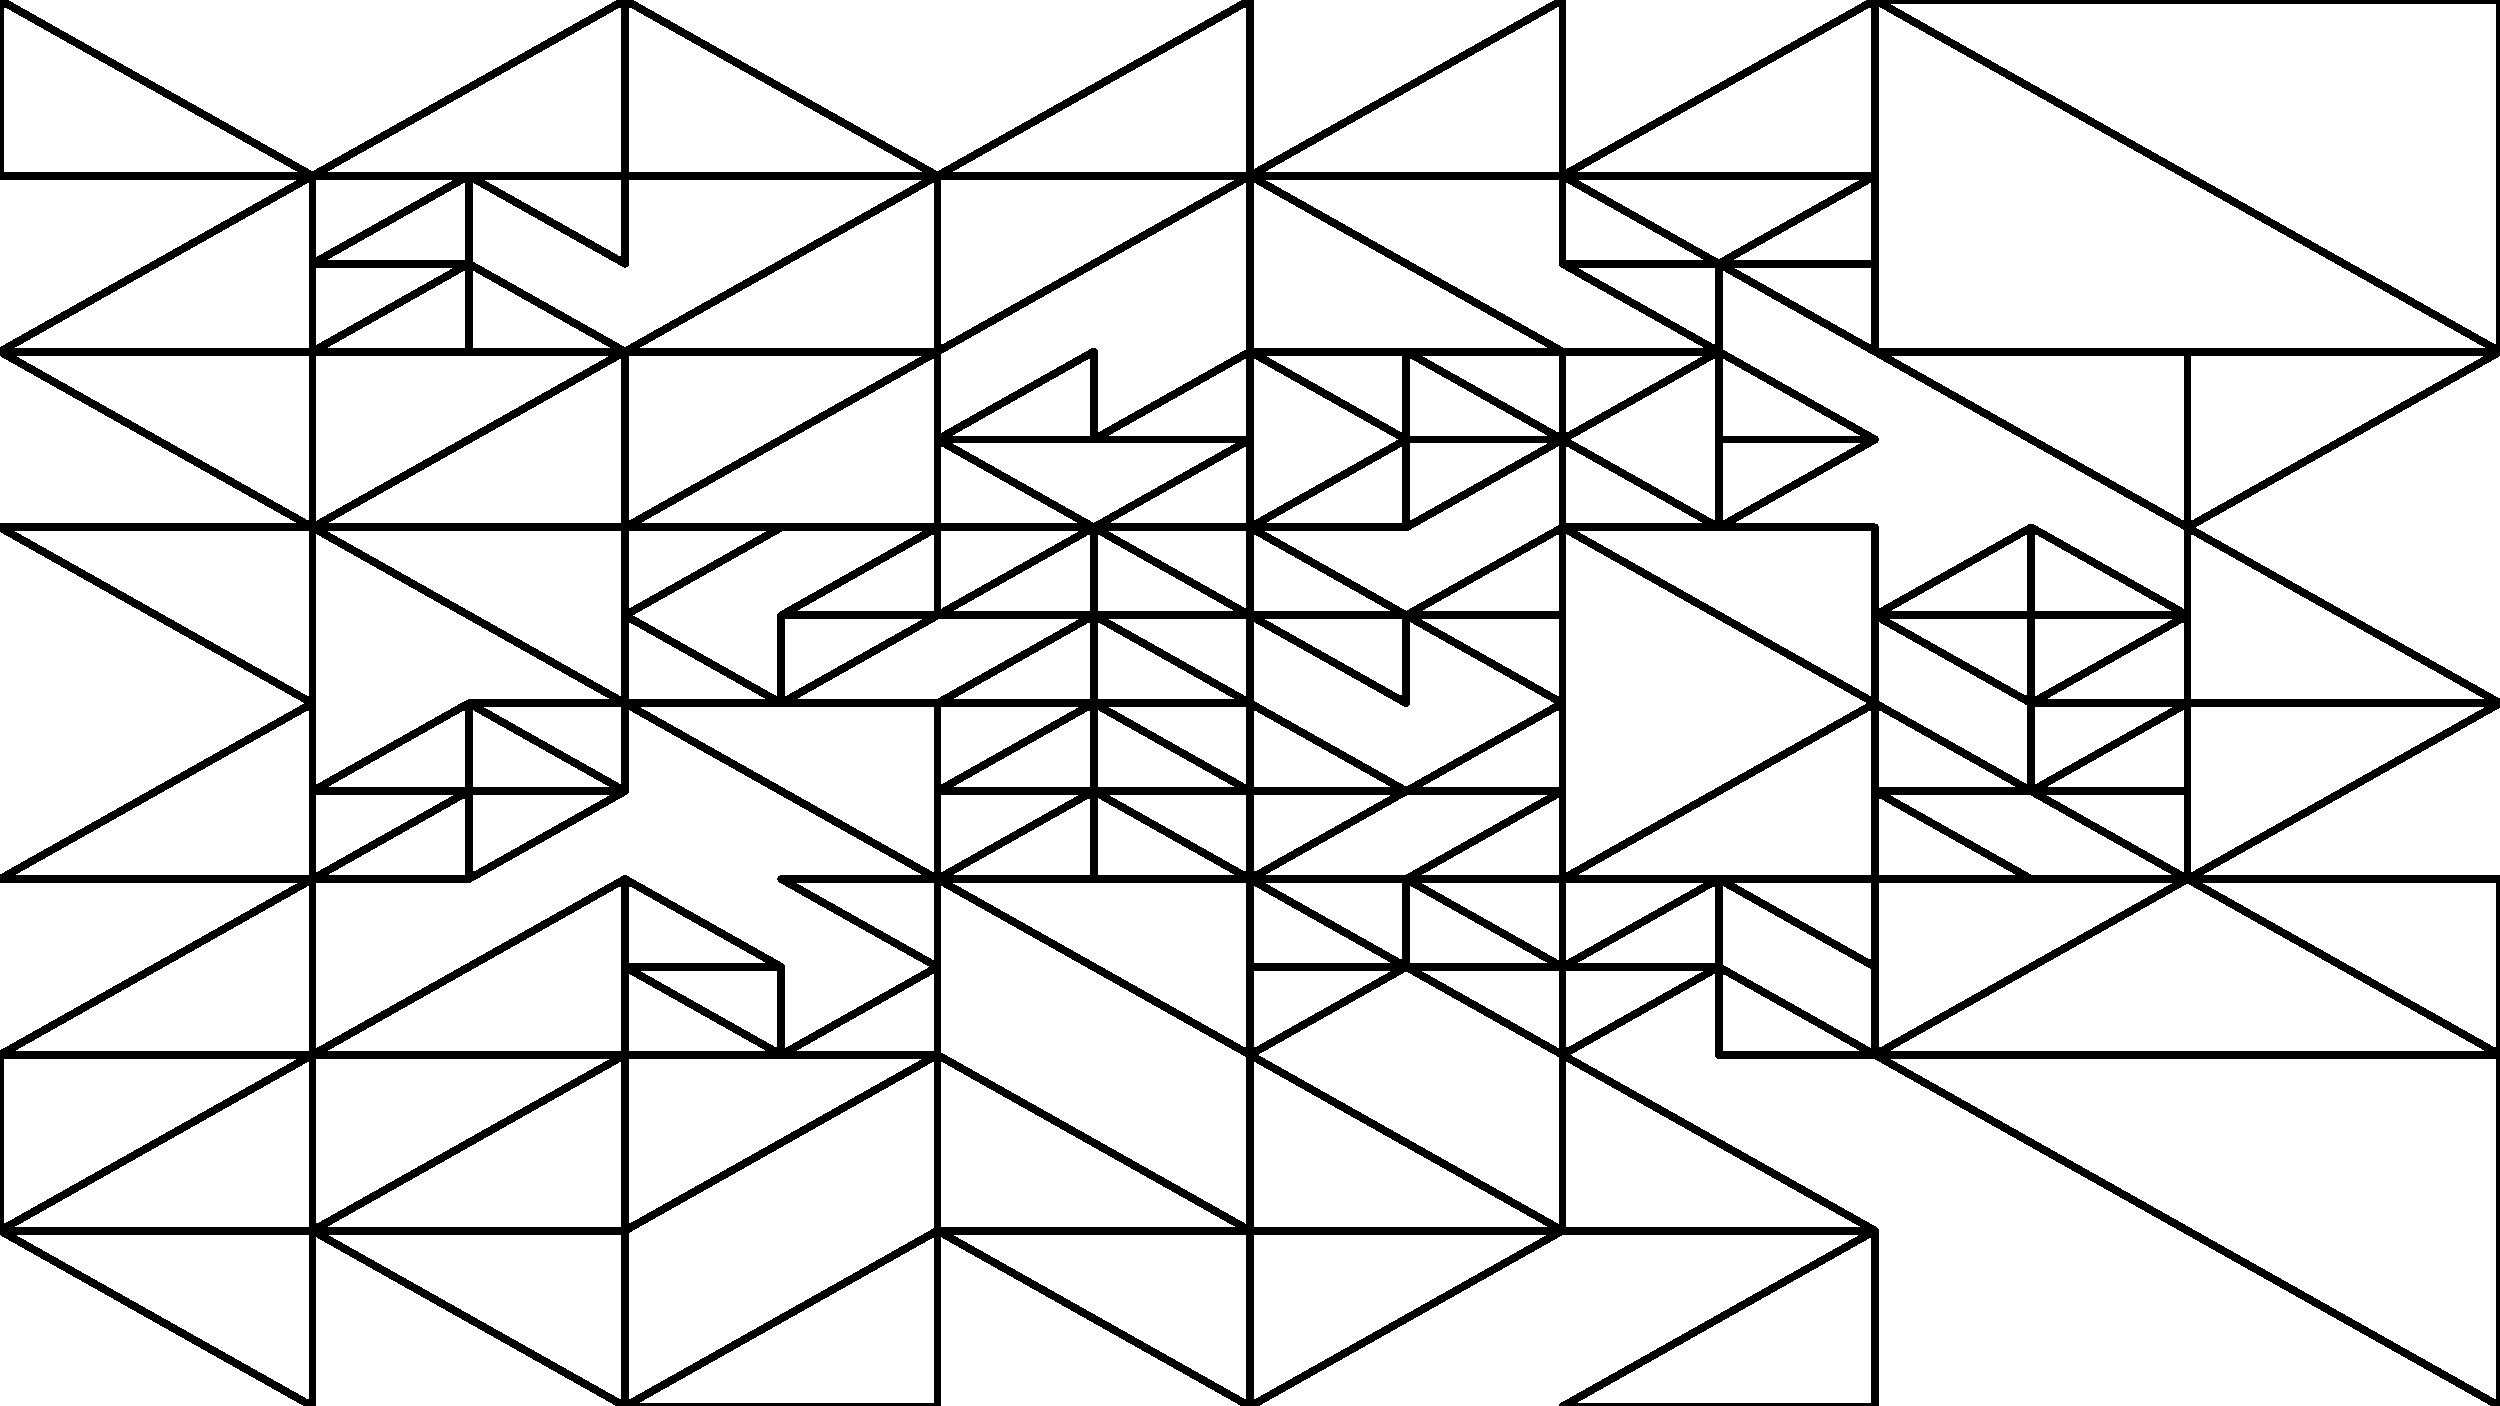 <svg xmlns="http://www.w3.org/2000/svg" version="1.1" xmlns:xlink="http://www.w3.org/1999/xlink" xmlns:svgjs="http://svgjs.dev/svgjs" viewBox="0 0 1422 800" id="qqquad"><g shape-rendering="crispEdges" stroke-linejoin="round" fill="none" stroke-width="4.5" stroke="hsl(212, 90%, 47%)"><polygon points="1422,0 1066.5,0 1422,200"></polygon><polygon points="1066.5,0 1066.5,100 888.75,100"></polygon><polygon points="711,100 888.75,0 888.75,100"></polygon><polygon points="711,100 888.75,200 711,200"></polygon><polygon points="977.625,150 1066.5,100 1066.5,150"></polygon><polygon points="977.625,150 888.75,150 888.75,100"></polygon><polygon points="977.625,200 977.625,150 888.75,150"></polygon><polygon points="1066.5,150 977.625,150 1066.5,200"></polygon><polygon points="977.625,200 1066.5,250 977.625,250"></polygon><polygon points="888.75,250 977.625,200 888.75,200"></polygon><polygon points="888.75,250 977.625,300 888.75,300"></polygon><polygon points="977.625,250 977.625,300 1066.5,250"></polygon><polygon points="888.75,200 799.875,200 888.75,250"></polygon><polygon points="799.875,200 799.875,250 711,200"></polygon><polygon points="799.875,250 799.875,300 711,300"></polygon><polygon points="888.75,250 799.875,300 799.875,250"></polygon><polygon points="888.75,300 888.75,350 799.875,350"></polygon><polygon points="711,300 711,350 799.875,350"></polygon><polygon points="799.875,400 711,350 799.875,350"></polygon><polygon points="888.75,400 799.875,350 888.75,350"></polygon><polygon points="1066.5,300 1066.5,400 888.75,300"></polygon><polygon points="1422,200 1244.25,300 1244.25,200"></polygon><polygon points="1244.25,200 1066.5,200 1244.25,300"></polygon><polygon points="1155.375,300 1244.25,350 1155.375,350"></polygon><polygon points="1155.375,350 1155.375,300 1066.5,350"></polygon><polygon points="1066.5,350 1155.375,400 1155.375,350"></polygon><polygon points="1244.25,350 1244.25,400 1155.375,400"></polygon><polygon points="1422,400 1244.25,300 1244.25,400"></polygon><polygon points="711,100 711,0 533.25,100"></polygon><polygon points="355.5,0 533.25,100 355.5,100"></polygon><polygon points="355.5,200 533.25,100 533.25,200"></polygon><polygon points="533.25,200 711,100 533.25,100"></polygon><polygon points="355.5,0 355.5,100 177.75,100"></polygon><polygon points="0,0 177.75,100 0,100"></polygon><polygon points="0,200 177.75,200 177.75,100"></polygon><polygon points="355.5,100 355.5,150 266.625,100"></polygon><polygon points="266.625,100 266.625,150 177.75,150"></polygon><polygon points="266.625,200 266.625,150 177.75,200"></polygon><polygon points="266.625,200 355.5,200 266.625,150"></polygon><polygon points="355.5,200 355.5,300 177.75,300"></polygon><polygon points="177.75,300 177.75,200 0,200"></polygon><polygon points="177.75,400 0,300 177.75,300"></polygon><polygon points="355.5,300 355.5,400 177.75,300"></polygon><polygon points="622.125,250 711,250 711,200"></polygon><polygon points="622.125,250 622.125,200 533.25,250"></polygon><polygon points="533.25,300 533.25,250 622.125,300"></polygon><polygon points="622.125,300 711,300 711,250"></polygon><polygon points="355.5,300 533.25,300 533.25,200"></polygon><polygon points="444.375,350 533.25,350 533.25,300"></polygon><polygon points="355.5,300 444.375,300 355.5,350"></polygon><polygon points="444.375,400 355.5,400 355.5,350"></polygon><polygon points="444.375,400 444.375,350 533.25,350"></polygon><polygon points="622.125,300 622.125,350 711,350"></polygon><polygon points="622.125,350 622.125,300 533.25,350"></polygon><polygon points="622.125,350 622.125,400 533.25,400"></polygon><polygon points="622.125,350 711,350 711,400"></polygon><polygon points="622.125,400 711,400 711,450"></polygon><polygon points="622.125,450 622.125,400 533.25,450"></polygon><polygon points="622.125,450 622.125,500 533.25,500"></polygon><polygon points="711,450 711,500 622.125,450"></polygon><polygon points="533.25,500 533.25,400 355.5,400"></polygon><polygon points="533.25,550 444.375,500 533.25,500"></polygon><polygon points="355.5,500 444.375,550 355.5,550"></polygon><polygon points="355.5,550 444.375,550 444.375,600"></polygon><polygon points="444.375,600 533.25,600 533.25,550"></polygon><polygon points="711,500 711,600 533.25,500"></polygon><polygon points="355.5,450 355.5,400 266.625,400"></polygon><polygon points="266.625,450 177.75,450 266.625,400"></polygon><polygon points="266.625,500 177.75,500 266.625,450"></polygon><polygon points="355.5,450 266.625,500 266.625,450"></polygon><polygon points="177.75,400 0,500 177.75,500"></polygon><polygon points="0,600 177.75,500 177.75,600"></polygon><polygon points="355.5,500 355.5,600 177.75,600"></polygon><polygon points="177.75,600 177.75,700 355.5,600"></polygon><polygon points="0,600 177.75,600 0,700"></polygon><polygon points="177.75,800 177.75,700 0,700"></polygon><polygon points="355.5,700 355.5,800 177.75,700"></polygon><polygon points="711,700 533.25,600 533.25,700"></polygon><polygon points="533.25,600 355.5,700 355.5,600"></polygon><polygon points="533.25,800 533.25,700 355.5,800"></polygon><polygon points="711,700 533.25,700 711,800"></polygon><polygon points="1244.25,400 1422,400 1244.25,500"></polygon><polygon points="1155.375,450 1244.25,400 1155.375,400"></polygon><polygon points="1155.375,450 1066.5,400 1066.5,450"></polygon><polygon points="1155.375,500 1066.5,450 1066.5,500"></polygon><polygon points="1244.25,450 1244.25,500 1155.375,450"></polygon><polygon points="1066.5,500 1066.5,600 1244.25,500"></polygon><polygon points="1422,600 1422,500 1244.25,500"></polygon><polygon points="888.75,500 1066.5,400 1066.5,500"></polygon><polygon points="888.75,450 888.75,400 799.875,450"></polygon><polygon points="799.875,450 711,400 711,450"></polygon><polygon points="799.875,450 711,500 711,450"></polygon><polygon points="888.75,450 888.75,500 799.875,500"></polygon><polygon points="888.75,550 799.875,500 888.75,500"></polygon><polygon points="711,500 799.875,550 799.875,500"></polygon><polygon points="711,600 799.875,550 711,550"></polygon><polygon points="888.75,600 888.75,550 799.875,550"></polygon><polygon points="1066.5,550 1066.5,500 977.625,500"></polygon><polygon points="977.625,500 977.625,550 888.75,550"></polygon><polygon points="888.75,600 977.625,550 888.75,550"></polygon><polygon points="977.625,600 1066.5,600 977.625,550"></polygon><polygon points="888.75,700 1066.5,700 888.75,600"></polygon><polygon points="711,700 711,600 888.75,700"></polygon><polygon points="711,700 888.75,700 711,800"></polygon><polygon points="1066.5,800 1066.5,700 888.75,800"></polygon><polygon points="1422,600 1422,800 1066.5,600"></polygon></g><g fill="hsl(220, 62%, 45%)" stroke-width="3" stroke="hsl(220, 43%, 13%)"></g></svg>